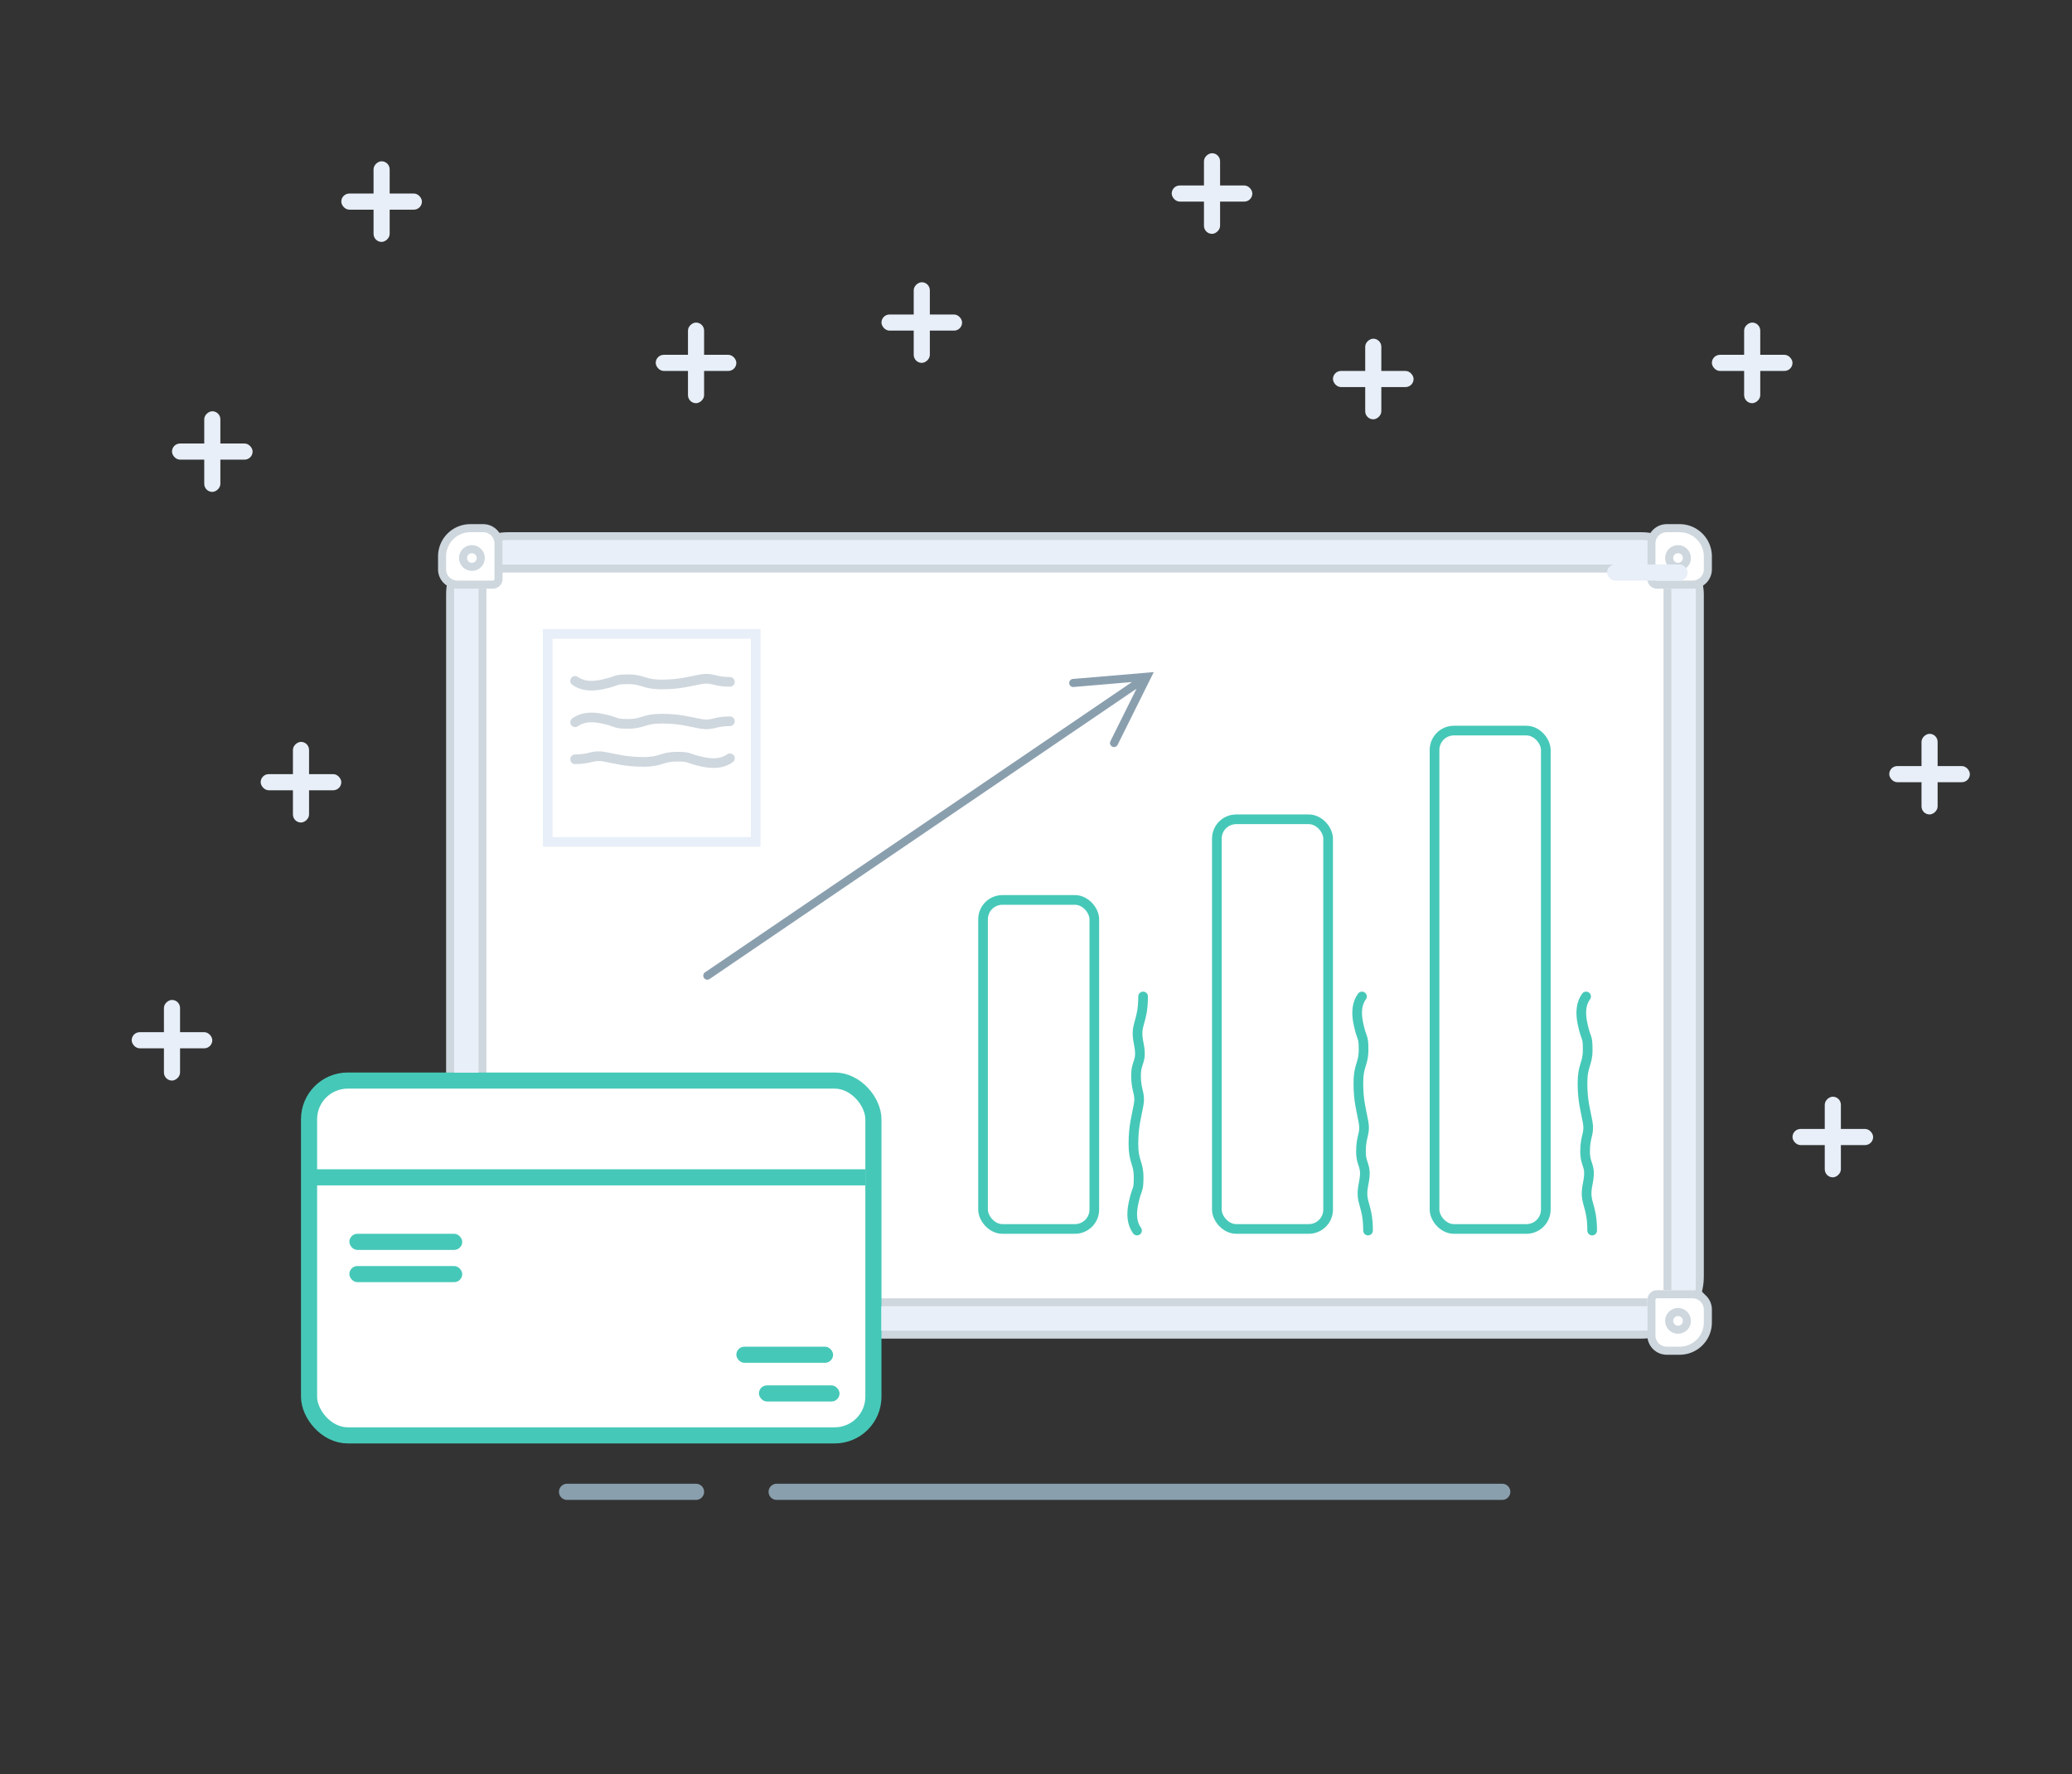 <svg viewBox="0 0 257 220" xmlns="http://www.w3.org/2000/svg"><rect x="0" y="0" width="257" height="220" fill="#333333" stroke="none"/><g transform="translate(.333)" fill="none" fill-rule="evenodd"><path d="M0 0h256v220H0z"/><rect stroke="#CED7DE" fill="#FFF" x="55.5" y="66.5" width="155" height="99" rx="7.2"/><path fill="#CFD7DE" d="M59 73h1v61h-1zm147 0h1v87h-1zM58 71v-1h146v1zm0 91v-1h146v1z"/><rect stroke="#46C8B8" stroke-width="2" fill="#FFF" x="38" y="134" width="70" height="44" rx="4.8"/><path fill="#46C8B8" d="M38 145h69v2H38z"/><rect fill="#46C8B8" x="91" y="167" width="12" height="2" rx="1"/><rect fill="#46C8B8" x="43" y="157" width="14" height="2" rx="1"/><rect fill="#46C8B8" x="43" y="153" width="14" height="2" rx="1"/><rect fill="#46C8B8" x="93.8" y="171.8" width="10" height="2" rx="1"/><rect stroke="#46C8B8" stroke-width="1.2" x="121.6" y="111.6" width="13.8" height="40.8" rx="2.4"/><rect stroke="#46C8B8" stroke-width="1.2" x="150.6" y="101.6" width="13.8" height="50.8" rx="2.4"/><rect stroke="#46C8B8" stroke-width="1.2" x="177.6" y="90.6" width="13.8" height="61.8" rx="2.4"/><path d="M142.775 83.346l-.395.795-4.087 8.22a.5.5 0 01-.928-.362l.033-.084 3.235-6.508-39.422 26.799-10.148 6.898-3.382 2.3a.5.5 0 01-.562-.828l3.382-2.299 10.147-6.898 39.423-26.8-7.243.614a.5.5 0 01-.525-.367l-.015-.089a.5.5 0 01.367-.525l.089-.015 9.146-.776.885-.075z" fill="#8A9FAE" fill-rule="nonzero"/><path d="M140.698 152.6c-.599-.82-.748-1.938-.447-3.356.45-2.128.645-1.396.645-3.244 0-1.848-.645-1.875-.645-4.13 0-2.256.388-3.44.645-4.87.258-1.43-.322-1.677-.322-3.6s.823-1.611.322-4.055c-.5-2.444.555-2.4.555-5.774m54.947 0c-.599.82-.748 1.938-.447 3.357.45 2.127.645 1.395.645 3.243 0 1.849-.645 1.876-.645 4.131 0 2.256.388 3.44.645 4.87.258 1.43-.322 1.676-.322 3.6 0 1.923.823 1.61.322 4.055-.5 2.444.555 2.4.555 5.773m-28.553-29.029c-.599.82-.748 1.938-.447 3.357.45 2.127.645 1.395.645 3.243 0 1.849-.645 1.876-.645 4.131 0 2.256.388 3.44.645 4.87.258 1.43-.322 1.676-.322 3.6 0 1.923.823 1.61.322 4.055-.5 2.444.555 2.4.555 5.773" stroke="#46C8B8" stroke-width="1.2" stroke-linecap="round" stroke-linejoin="round"/><path stroke="#E8EFF8" stroke-width="1.2" d="M67.6 78.6h25.8v25.8H67.6z"/><path d="M71 84.433c.82.599 1.938.748 3.356.447 2.128-.45 1.396-.645 3.244-.645 1.848 0 1.875.645 4.13.645 2.256 0 3.44-.388 4.87-.645 1.43-.257 1.677.323 3.6.323M71 89.567c.82-.599 1.938-.748 3.356-.447 2.128.45 1.396.645 3.244.645 1.848 0 1.875-.645 4.13-.645 2.256 0 3.44.388 4.87.645 1.43.257 1.677-.323 3.6-.323m0 4.591c-.82.599-1.938.748-3.356.447-2.128-.45-1.396-.645-3.244-.645-1.848 0-1.875.645-4.13.645-2.256 0-3.44-.388-4.87-.645-1.43-.257-1.677.323-3.6.323" stroke="#CFD7DE" stroke-linecap="round" stroke-linejoin="round" stroke-width="1.2"/><path fill="#E8EFF8" d="M56 73h3v60h-3zm6-6h142v3H62zm145 6h3v87h-3zm-98 89h95v3h-95z"/><g transform="rotate(180 106 84)" fill="#FFF" stroke="#CED7DE"><path d="M7.5 6.8a.698.698 0 01-.7.7H2.4c-.525 0-1-.213-1.344-.556A1.894 1.894 0 01.5 5.6V4c0-.966.392-1.841 1.025-2.475A3.489 3.489 0 014 .5h1.6a1.898 1.898 0 011.9 1.9v4.4z"/><circle cx="4.2" cy="4.2" r="1.1"/></g><g transform="matrix(-1 0 0 1 212 65)" fill="#FFF" stroke="#CED7DE"><path d="M7.5 6.8a.698.698 0 01-.7.7H2.4c-.525 0-1-.213-1.344-.556A1.894 1.894 0 01.5 5.6V4c0-.966.392-1.841 1.025-2.475A3.489 3.489 0 014 .5h1.6a1.898 1.898 0 011.9 1.9v4.4z"/><circle cx="4.2" cy="4.2" r="1.1"/></g><g transform="translate(54 65)" fill="#FFF" stroke="#CED7DE"><path d="M7.5 6.8a.698.698 0 01-.7.7H2.4c-.525 0-1-.213-1.344-.556A1.894 1.894 0 01.5 5.6V4c0-.966.392-1.841 1.025-2.475A3.489 3.489 0 014 .5h1.6a1.898 1.898 0 011.9 1.9v4.4z"/><circle cx="4.2" cy="4.2" r="1.1"/></g><g transform="translate(21 51)" fill="#E8EFF8"><rect y="4" width="10" height="2" rx="1"/><rect transform="rotate(90 5 5)" y="4" width="10" height="2" rx="1"/></g><g transform="translate(212 40)" fill="#E8EFF8"><rect y="4" width="10" height="2" rx="1"/><rect transform="rotate(90 5 5)" y="4" width="10" height="2" rx="1"/></g><g transform="translate(109 35)" fill="#E8EFF8"><rect y="4" width="10" height="2" rx="1"/><rect transform="rotate(90 5 5)" y="4" width="10" height="2" rx="1"/></g><g transform="translate(145 19)" fill="#E8EFF8"><rect y="4" width="10" height="2" rx="1"/><rect transform="rotate(90 5 5)" y="4" width="10" height="2" rx="1"/></g><g transform="translate(42 20)" fill="#E8EFF8"><rect y="4" width="10" height="2" rx="1"/><rect transform="rotate(90 5 5)" y="4" width="10" height="2" rx="1"/></g><g transform="translate(81 40)" fill="#E8EFF8"><rect y="4" width="10" height="2" rx="1"/><rect transform="rotate(90 5 5)" y="4" width="10" height="2" rx="1"/></g><g transform="translate(165 42)" fill="#E8EFF8"><rect y="4" width="10" height="2" rx="1"/><rect transform="rotate(90 5 5)" y="4" width="10" height="2" rx="1"/></g><g transform="translate(234 91)" fill="#E8EFF8"><rect y="4" width="10" height="2" rx="1"/><rect transform="rotate(90 5 5)" y="4" width="10" height="2" rx="1"/></g><g transform="translate(32 92)" fill="#E8EFF8"><rect y="4" width="10" height="2" rx="1"/><rect transform="rotate(90 5 5)" y="4" width="10" height="2" rx="1"/></g><g transform="translate(16 124)" fill="#E8EFF8"><rect y="4" width="10" height="2" rx="1"/><rect transform="rotate(90 5 5)" y="4" width="10" height="2" rx="1"/></g><g transform="translate(222 136)" fill="#E8EFF8"><rect y="4" width="10" height="2" rx="1"/><rect transform="rotate(90 5 5)" y="4" width="10" height="2" rx="1"/></g><rect fill="#E8EFF8" x="199" y="70" width="10" height="2" rx="1"/><path d="M70 184h16a1 1 0 010 2H70a1 1 0 110-2zm26 0h90a1 1 0 110 2H96a1 1 0 010-2z" fill="#8A9FAD"/></g></svg>